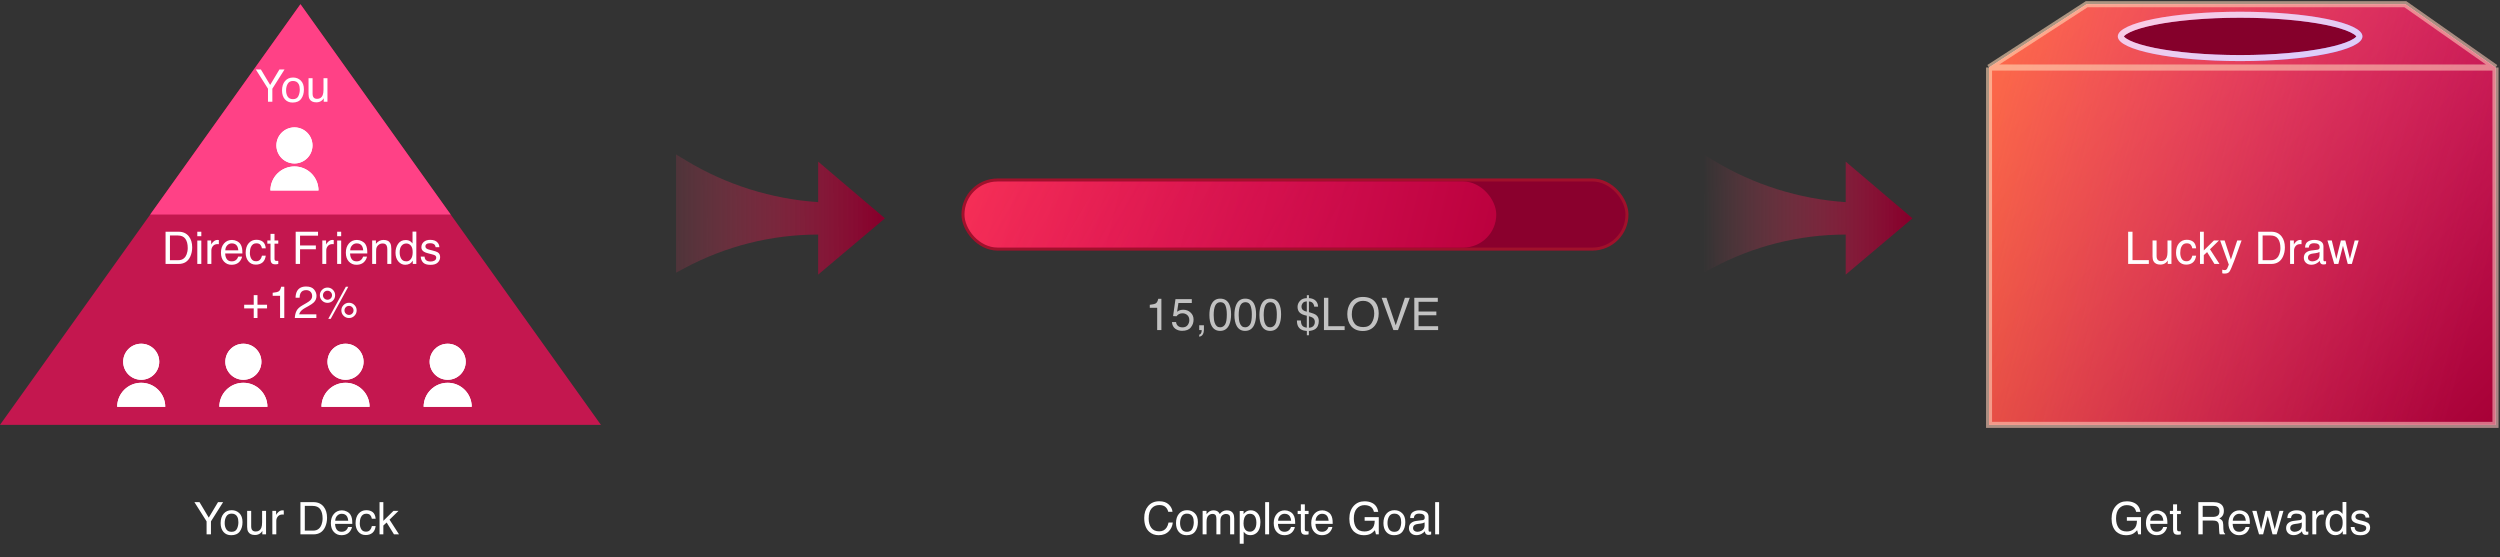 <svg width="1113" height="248" viewBox="0 0 1113 248" fill="none" xmlns="http://www.w3.org/2000/svg">
<rect x="0" y="0" width="1113" height="248" fill="#333333" stroke="none"/>
<path d="M133.763 1.875L267.527 189.144H0L133.763 1.875Z" fill="#C4174F"/>
<path d="M133.763 1.875L200.645 95.51H66.882L133.763 1.875Z" fill="#FF4186"/>
<path d="M79.128 115.85C79.785 115.85 80.326 115.781 80.749 115.645C81.504 115.391 82.123 114.902 82.604 114.18C82.989 113.6 83.265 112.858 83.434 111.953C83.532 111.413 83.581 110.911 83.581 110.449C83.581 108.672 83.226 107.292 82.516 106.309C81.813 105.326 80.677 104.834 79.108 104.834H75.661V115.85H79.128ZM73.708 103.164H79.518C81.491 103.164 83.021 103.864 84.108 105.264C85.078 106.527 85.563 108.145 85.563 110.117C85.563 111.641 85.277 113.018 84.704 114.248C83.695 116.423 81.96 117.51 79.499 117.51H73.708V103.164ZM87.839 107.1H89.626V117.51H87.839V107.1ZM87.839 103.164H89.626V105.156H87.839V103.164ZM92.341 107.051H94.011V108.857C94.147 108.506 94.483 108.079 95.016 107.578C95.55 107.07 96.166 106.816 96.862 106.816C96.895 106.816 96.95 106.82 97.028 106.826C97.106 106.833 97.24 106.846 97.429 106.865V108.721C97.324 108.701 97.227 108.688 97.136 108.682C97.051 108.675 96.957 108.672 96.852 108.672C95.967 108.672 95.287 108.958 94.811 109.531C94.336 110.098 94.099 110.752 94.099 111.494V117.51H92.341V107.051ZM103.307 106.816C104.05 106.816 104.769 106.992 105.466 107.344C106.162 107.689 106.693 108.138 107.057 108.691C107.409 109.219 107.643 109.834 107.761 110.537C107.865 111.019 107.917 111.787 107.917 112.842H100.251C100.283 113.903 100.534 114.756 101.003 115.4C101.472 116.038 102.197 116.357 103.181 116.357C104.099 116.357 104.831 116.055 105.378 115.449C105.69 115.098 105.912 114.691 106.042 114.229H107.77C107.725 114.613 107.572 115.042 107.311 115.518C107.057 115.986 106.771 116.37 106.452 116.67C105.918 117.191 105.257 117.542 104.47 117.725C104.046 117.829 103.568 117.881 103.034 117.881C101.732 117.881 100.628 117.409 99.724 116.465C98.819 115.514 98.366 114.186 98.366 112.48C98.366 110.801 98.822 109.437 99.733 108.389C100.645 107.34 101.836 106.816 103.307 106.816ZM106.11 111.445C106.039 110.684 105.873 110.075 105.612 109.619C105.13 108.773 104.326 108.35 103.2 108.35C102.393 108.35 101.716 108.643 101.169 109.229C100.622 109.808 100.332 110.547 100.3 111.445H106.11ZM114.118 106.748C115.296 106.748 116.253 107.035 116.989 107.607C117.731 108.18 118.177 109.167 118.327 110.566H116.618C116.514 109.922 116.276 109.388 115.905 108.965C115.534 108.535 114.938 108.32 114.118 108.32C112.998 108.32 112.197 108.867 111.716 109.961C111.403 110.671 111.247 111.546 111.247 112.588C111.247 113.636 111.468 114.518 111.911 115.234C112.354 115.951 113.05 116.309 114.001 116.309C114.73 116.309 115.306 116.087 115.729 115.645C116.159 115.195 116.455 114.583 116.618 113.809H118.327C118.132 115.195 117.643 116.211 116.862 116.855C116.081 117.493 115.082 117.812 113.864 117.812C112.497 117.812 111.406 117.314 110.593 116.318C109.779 115.316 109.372 114.066 109.372 112.568C109.372 110.732 109.818 109.303 110.71 108.281C111.602 107.259 112.738 106.748 114.118 106.748ZM120.436 104.131H122.214V107.051H123.884V108.486H122.214V115.312C122.214 115.677 122.337 115.921 122.585 116.045C122.722 116.117 122.949 116.152 123.268 116.152C123.353 116.152 123.444 116.152 123.542 116.152C123.64 116.146 123.753 116.136 123.884 116.123V117.51C123.682 117.568 123.47 117.611 123.249 117.637C123.034 117.663 122.8 117.676 122.546 117.676C121.725 117.676 121.169 117.467 120.876 117.051C120.583 116.628 120.436 116.081 120.436 115.41V108.486H119.02V107.051H120.436V104.131ZM131.638 103.164H141.589V104.922H133.581V109.277H140.622V110.986H133.581V117.51H131.638V103.164ZM143.493 107.051H145.163V108.857C145.3 108.506 145.635 108.079 146.169 107.578C146.703 107.07 147.318 106.816 148.015 106.816C148.047 106.816 148.102 106.82 148.181 106.826C148.259 106.833 148.392 106.846 148.581 106.865V108.721C148.477 108.701 148.379 108.688 148.288 108.682C148.203 108.675 148.109 108.672 148.005 108.672C147.119 108.672 146.439 108.958 145.964 109.531C145.488 110.098 145.251 110.752 145.251 111.494V117.51H143.493V107.051ZM150.104 107.1H151.891V117.51H150.104V107.1ZM150.104 103.164H151.891V105.156H150.104V103.164ZM158.913 106.816C159.655 106.816 160.375 106.992 161.071 107.344C161.768 107.689 162.298 108.138 162.663 108.691C163.015 109.219 163.249 109.834 163.366 110.537C163.47 111.019 163.522 111.787 163.522 112.842H155.856C155.889 113.903 156.14 114.756 156.608 115.4C157.077 116.038 157.803 116.357 158.786 116.357C159.704 116.357 160.436 116.055 160.983 115.449C161.296 115.098 161.517 114.691 161.647 114.229H163.376C163.33 114.613 163.177 115.042 162.917 115.518C162.663 115.986 162.377 116.37 162.057 116.67C161.524 117.191 160.863 117.542 160.075 117.725C159.652 117.829 159.173 117.881 158.64 117.881C157.337 117.881 156.234 117.409 155.329 116.465C154.424 115.514 153.972 114.186 153.972 112.48C153.972 110.801 154.427 109.437 155.339 108.389C156.25 107.34 157.442 106.816 158.913 106.816ZM161.716 111.445C161.644 110.684 161.478 110.075 161.218 109.619C160.736 108.773 159.932 108.35 158.806 108.35C157.998 108.35 157.321 108.643 156.774 109.229C156.227 109.808 155.938 110.547 155.905 111.445H161.716ZM165.69 107.051H167.36V108.535C167.855 107.923 168.379 107.484 168.932 107.217C169.486 106.95 170.101 106.816 170.778 106.816C172.263 106.816 173.265 107.334 173.786 108.369C174.072 108.936 174.216 109.746 174.216 110.801V117.51H172.429V110.918C172.429 110.28 172.334 109.766 172.145 109.375C171.833 108.724 171.266 108.398 170.446 108.398C170.03 108.398 169.688 108.441 169.421 108.525C168.939 108.669 168.516 108.955 168.151 109.385C167.858 109.73 167.666 110.088 167.575 110.459C167.49 110.824 167.448 111.348 167.448 112.031V117.51H165.69V107.051ZM177.936 112.402C177.936 113.522 178.174 114.46 178.649 115.215C179.125 115.97 179.886 116.348 180.934 116.348C181.748 116.348 182.416 115.999 182.936 115.303C183.464 114.6 183.727 113.594 183.727 112.285C183.727 110.964 183.457 109.987 182.917 109.355C182.377 108.717 181.709 108.398 180.915 108.398C180.03 108.398 179.31 108.737 178.757 109.414C178.21 110.091 177.936 111.087 177.936 112.402ZM180.583 106.865C181.384 106.865 182.054 107.035 182.595 107.373C182.907 107.568 183.262 107.91 183.659 108.398V103.115H185.349V117.51H183.766V116.055C183.356 116.699 182.871 117.165 182.311 117.451C181.752 117.738 181.11 117.881 180.388 117.881C179.222 117.881 178.213 117.393 177.36 116.416C176.507 115.433 176.081 114.128 176.081 112.5C176.081 110.977 176.468 109.658 177.243 108.545C178.024 107.425 179.138 106.865 180.583 106.865ZM189.001 114.229C189.053 114.814 189.199 115.264 189.44 115.576C189.883 116.143 190.651 116.426 191.745 116.426C192.396 116.426 192.969 116.286 193.464 116.006C193.959 115.719 194.206 115.28 194.206 114.688C194.206 114.238 194.007 113.896 193.61 113.662C193.356 113.519 192.855 113.353 192.106 113.164L190.71 112.812C189.818 112.591 189.16 112.344 188.737 112.07C187.982 111.595 187.604 110.938 187.604 110.098C187.604 109.108 187.959 108.307 188.669 107.695C189.385 107.083 190.345 106.777 191.55 106.777C193.125 106.777 194.261 107.24 194.958 108.164C195.394 108.75 195.606 109.382 195.593 110.059H193.932C193.9 109.661 193.76 109.3 193.513 108.975C193.109 108.512 192.409 108.281 191.413 108.281C190.749 108.281 190.244 108.408 189.899 108.662C189.561 108.916 189.391 109.251 189.391 109.668C189.391 110.124 189.616 110.488 190.065 110.762C190.326 110.924 190.71 111.068 191.218 111.191L192.38 111.475C193.643 111.781 194.489 112.077 194.919 112.363C195.602 112.812 195.944 113.519 195.944 114.482C195.944 115.413 195.589 116.217 194.88 116.895C194.177 117.572 193.102 117.91 191.657 117.91C190.101 117.91 188.998 117.559 188.347 116.855C187.702 116.146 187.357 115.27 187.311 114.229H189.001Z" fill="white"/>
<path d="M108.702 137.31V135.669H112.96V131.382H114.63V135.669H118.888V137.31H114.63V141.587H112.96V137.31H108.702ZM121.398 131.685V130.337C122.667 130.214 123.553 130.009 124.054 129.722C124.555 129.429 124.93 128.742 125.177 127.662H126.564V141.587H124.689V131.685H121.398ZM131.241 141.587C131.307 140.383 131.554 139.335 131.984 138.443C132.42 137.551 133.266 136.74 134.523 136.011L136.398 134.927C137.238 134.439 137.827 134.022 138.165 133.677C138.699 133.137 138.966 132.518 138.966 131.822C138.966 131.008 138.722 130.363 138.234 129.888C137.745 129.406 137.094 129.166 136.281 129.166C135.076 129.166 134.243 129.621 133.781 130.533C133.533 131.021 133.396 131.698 133.37 132.564H131.583C131.603 131.347 131.827 130.354 132.257 129.585C133.019 128.231 134.363 127.554 136.29 127.554C137.892 127.554 139.06 127.987 139.796 128.853C140.538 129.719 140.909 130.682 140.909 131.744C140.909 132.863 140.516 133.82 139.728 134.615C139.272 135.077 138.455 135.637 137.277 136.294L135.939 137.037C135.301 137.388 134.799 137.723 134.435 138.042C133.784 138.609 133.374 139.237 133.204 139.927H140.841V141.587H131.241ZM155.382 134.791C156.32 134.791 157.12 135.123 157.784 135.787C158.448 136.451 158.781 137.251 158.781 138.189C158.781 139.126 158.448 139.927 157.784 140.591C157.12 141.255 156.32 141.587 155.382 141.587C154.438 141.587 153.634 141.255 152.97 140.591C152.306 139.927 151.974 139.126 151.974 138.189C151.974 137.251 152.306 136.451 152.97 135.787C153.634 135.123 154.438 134.791 155.382 134.791ZM153.966 127.662H155.05L147.228 141.958H146.144L153.966 127.662ZM145.792 133.443C146.352 133.443 146.827 133.248 147.218 132.857C147.615 132.46 147.814 131.985 147.814 131.431C147.814 130.878 147.615 130.406 147.218 130.015C146.827 129.618 146.352 129.419 145.792 129.419C145.239 129.419 144.764 129.615 144.366 130.005C143.976 130.396 143.781 130.871 143.781 131.431C143.781 131.985 143.976 132.46 144.366 132.857C144.764 133.248 145.239 133.443 145.792 133.443ZM145.792 128.023C146.736 128.023 147.54 128.358 148.204 129.029C148.868 129.693 149.2 130.494 149.2 131.431C149.2 132.369 148.868 133.169 148.204 133.833C147.54 134.498 146.736 134.83 145.792 134.83C144.855 134.83 144.054 134.498 143.39 133.833C142.726 133.169 142.394 132.369 142.394 131.431C142.394 130.494 142.726 129.693 143.39 129.029C144.054 128.358 144.855 128.023 145.792 128.023ZM155.382 140.201C155.935 140.201 156.407 140.005 156.798 139.615C157.195 139.218 157.394 138.742 157.394 138.189C157.394 137.636 157.195 137.164 156.798 136.773C156.407 136.376 155.935 136.177 155.382 136.177C154.822 136.177 154.344 136.376 153.947 136.773C153.556 137.164 153.361 137.636 153.361 138.189C153.361 138.742 153.556 139.218 153.947 139.615C154.344 140.005 154.822 140.201 155.382 140.201Z" fill="white"/>
<path d="M52.168 181.118C52.168 175.208 56.959 170.417 62.869 170.417C68.779 170.417 73.57 175.208 73.57 181.118H52.168ZM62.869 169.079C58.434 169.079 54.843 165.488 54.843 161.054C54.843 156.619 58.434 153.028 62.869 153.028C67.303 153.028 70.895 156.619 70.895 161.054C70.895 165.488 67.303 169.079 62.869 169.079Z" fill="white"/>
<path d="M52.168 181.118C52.168 175.208 56.959 170.417 62.869 170.417C68.779 170.417 73.57 175.208 73.57 181.118H52.168ZM62.869 169.079C58.434 169.079 54.843 165.488 54.843 161.054C54.843 156.619 58.434 153.028 62.869 153.028C67.303 153.028 70.895 156.619 70.895 161.054C70.895 165.488 67.303 169.079 62.869 169.079Z" fill="white"/>
<path d="M188.606 181.118C188.606 175.208 193.397 170.417 199.307 170.417C205.217 170.417 210.008 175.208 210.008 181.118H188.606ZM199.307 169.079C194.873 169.079 191.282 165.488 191.282 161.054C191.282 156.619 194.873 153.028 199.307 153.028C203.742 153.028 207.333 156.619 207.333 161.054C207.333 165.488 203.742 169.079 199.307 169.079Z" fill="white"/>
<path d="M188.606 181.118C188.606 175.208 193.397 170.417 199.307 170.417C205.217 170.417 210.008 175.208 210.008 181.118H188.606ZM199.307 169.079C194.873 169.079 191.282 165.488 191.282 161.054C191.282 156.619 194.873 153.028 199.307 153.028C203.742 153.028 207.333 156.619 207.333 161.054C207.333 165.488 203.742 169.079 199.307 169.079Z" fill="white"/>
<path d="M97.647 181.118C97.647 175.208 102.438 170.417 108.348 170.417C114.258 170.417 119.049 175.208 119.049 181.118H97.647ZM108.348 169.079C103.914 169.079 100.322 165.488 100.322 161.054C100.322 156.619 103.914 153.028 108.348 153.028C112.783 153.028 116.374 156.619 116.374 161.054C116.374 165.488 112.783 169.079 108.348 169.079Z" fill="white"/>
<path d="M97.647 181.118C97.647 175.208 102.438 170.417 108.348 170.417C114.258 170.417 119.049 175.208 119.049 181.118H97.647ZM108.348 169.079C103.914 169.079 100.322 165.488 100.322 161.054C100.322 156.619 103.914 153.028 108.348 153.028C112.783 153.028 116.374 156.619 116.374 161.054C116.374 165.488 112.783 169.079 108.348 169.079Z" fill="white"/>
<path d="M143.127 181.118C143.127 175.208 147.918 170.417 153.828 170.417C159.738 170.417 164.529 175.208 164.529 181.118H143.127ZM153.828 169.079C149.394 169.079 145.802 165.488 145.802 161.054C145.802 156.619 149.394 153.028 153.828 153.028C158.262 153.028 161.854 156.619 161.854 161.054C161.854 165.488 158.262 169.079 153.828 169.079Z" fill="white"/>
<path d="M143.127 181.118C143.127 175.208 147.918 170.417 153.828 170.417C159.738 170.417 164.529 175.208 164.529 181.118H143.127ZM153.828 169.079C149.394 169.079 145.802 165.488 145.802 161.054C145.802 156.619 149.394 153.028 153.828 153.028C158.262 153.028 161.854 156.619 161.854 161.054C161.854 165.488 158.262 169.079 153.828 169.079Z" fill="white"/>
<path d="M113.887 30.932H116.152L120.273 37.827L124.394 30.932H126.67L121.25 39.497V45.278H119.307V39.497L113.887 30.932ZM130.42 44.145C131.585 44.145 132.383 43.706 132.812 42.827C133.249 41.941 133.467 40.958 133.467 39.877C133.467 38.901 133.31 38.107 132.998 37.495C132.503 36.531 131.65 36.049 130.439 36.049C129.365 36.049 128.584 36.459 128.096 37.28C127.607 38.1 127.363 39.09 127.363 40.248C127.363 41.362 127.607 42.29 128.096 43.032C128.584 43.774 129.359 44.145 130.42 44.145ZM130.488 34.516C131.836 34.516 132.975 34.965 133.906 35.864C134.837 36.762 135.303 38.084 135.303 39.829C135.303 41.515 134.892 42.908 134.072 44.008C133.252 45.109 131.979 45.659 130.254 45.659C128.815 45.659 127.672 45.174 126.826 44.204C125.98 43.227 125.557 41.919 125.557 40.278C125.557 38.52 126.002 37.12 126.894 36.079C127.786 35.037 128.984 34.516 130.488 34.516ZM139.16 34.819V41.762C139.16 42.296 139.245 42.732 139.414 43.071C139.726 43.696 140.309 44.008 141.162 44.008C142.386 44.008 143.219 43.461 143.662 42.368C143.903 41.782 144.023 40.978 144.023 39.956V34.819H145.781V45.278H144.121L144.141 43.735C143.913 44.132 143.629 44.467 143.291 44.741C142.62 45.288 141.807 45.561 140.849 45.561C139.359 45.561 138.343 45.063 137.803 44.067C137.51 43.533 137.363 42.82 137.363 41.928V34.819H139.16Z" fill="white"/>
<path d="M120.387 84.809C120.387 78.898 125.178 74.108 131.088 74.108C136.998 74.108 141.789 78.898 141.789 84.809H120.387ZM131.088 72.77C126.654 72.77 123.062 69.178 123.062 64.744C123.062 60.31 126.654 56.718 131.088 56.718C135.522 56.718 139.114 60.31 139.114 64.744C139.114 69.178 135.522 72.77 131.088 72.77Z" fill="white"/>
<path d="M120.387 84.809C120.387 78.898 125.178 74.108 131.088 74.108C136.998 74.108 141.789 78.898 141.789 84.809H120.387ZM131.088 72.77C126.654 72.77 123.062 69.178 123.062 64.744C123.062 60.31 126.654 56.718 131.088 56.718C135.522 56.718 139.114 60.31 139.114 64.744C139.114 69.178 135.522 72.77 131.088 72.77Z" fill="white"/>
<path d="M86.552 223.551H88.818L92.939 230.446L97.06 223.551H99.336L93.916 232.116V237.897H91.972V232.116L86.552 223.551ZM103.086 236.764C104.251 236.764 105.048 236.325 105.478 235.446C105.914 234.56 106.132 233.577 106.132 232.497C106.132 231.52 105.976 230.726 105.664 230.114C105.169 229.15 104.316 228.668 103.105 228.668C102.031 228.668 101.25 229.079 100.761 229.899C100.273 230.719 100.029 231.709 100.029 232.868C100.029 233.981 100.273 234.909 100.761 235.651C101.25 236.393 102.024 236.764 103.086 236.764ZM103.154 227.135C104.502 227.135 105.641 227.584 106.572 228.483C107.503 229.381 107.968 230.703 107.968 232.448C107.968 234.134 107.558 235.527 106.738 236.627C105.918 237.728 104.645 238.278 102.92 238.278C101.481 238.278 100.338 237.793 99.492 236.823C98.645 235.846 98.222 234.538 98.222 232.897C98.222 231.139 98.668 229.739 99.56 228.698C100.452 227.656 101.65 227.135 103.154 227.135ZM111.826 227.438V234.381C111.826 234.915 111.91 235.351 112.08 235.69C112.392 236.315 112.975 236.627 113.828 236.627C115.052 236.627 115.885 236.081 116.328 234.987C116.569 234.401 116.689 233.597 116.689 232.575V227.438H118.447V237.897H116.787L116.806 236.354C116.578 236.751 116.295 237.086 115.957 237.36C115.286 237.907 114.472 238.18 113.515 238.18C112.024 238.18 111.009 237.682 110.468 236.686C110.175 236.152 110.029 235.439 110.029 234.547V227.438H111.826ZM121.25 227.438H122.92V229.245C123.056 228.893 123.392 228.467 123.925 227.965C124.459 227.458 125.075 227.204 125.771 227.204C125.804 227.204 125.859 227.207 125.937 227.213C126.015 227.22 126.149 227.233 126.338 227.252V229.108C126.233 229.088 126.136 229.075 126.045 229.069C125.96 229.062 125.866 229.059 125.761 229.059C124.876 229.059 124.196 229.346 123.72 229.918C123.245 230.485 123.007 231.139 123.007 231.881V237.897H121.25V227.438ZM139.17 236.237C139.827 236.237 140.367 236.168 140.791 236.032C141.546 235.778 142.164 235.29 142.646 234.567C143.03 233.987 143.307 233.245 143.476 232.34C143.574 231.8 143.623 231.299 143.623 230.836C143.623 229.059 143.268 227.679 142.558 226.696C141.855 225.713 140.719 225.221 139.15 225.221H135.703V236.237H139.17ZM133.75 223.551H139.56C141.533 223.551 143.063 224.251 144.15 225.651C145.12 226.914 145.605 228.532 145.605 230.504C145.605 232.028 145.319 233.405 144.746 234.635C143.737 236.81 142.002 237.897 139.541 237.897H133.75V223.551ZM152.236 227.204C152.978 227.204 153.698 227.379 154.394 227.731C155.091 228.076 155.621 228.525 155.986 229.079C156.338 229.606 156.572 230.221 156.689 230.924C156.793 231.406 156.845 232.174 156.845 233.229H149.179C149.212 234.29 149.463 235.143 149.931 235.788C150.4 236.426 151.126 236.745 152.109 236.745C153.027 236.745 153.759 236.442 154.306 235.836C154.619 235.485 154.84 235.078 154.97 234.616H156.699C156.653 235 156.5 235.43 156.24 235.905C155.986 236.374 155.7 236.758 155.38 237.057C154.847 237.578 154.186 237.93 153.398 238.112C152.975 238.216 152.496 238.268 151.963 238.268C150.66 238.268 149.557 237.796 148.652 236.852C147.747 235.902 147.295 234.573 147.295 232.868C147.295 231.188 147.75 229.824 148.662 228.776C149.573 227.728 150.765 227.204 152.236 227.204ZM155.039 231.833C154.967 231.071 154.801 230.462 154.541 230.006C154.059 229.16 153.255 228.737 152.129 228.737C151.321 228.737 150.644 229.03 150.097 229.616C149.55 230.195 149.261 230.934 149.228 231.833H155.039ZM163.047 227.135C164.225 227.135 165.182 227.422 165.918 227.995C166.66 228.568 167.106 229.554 167.255 230.954H165.547C165.442 230.309 165.205 229.775 164.834 229.352C164.463 228.922 163.867 228.708 163.047 228.708C161.927 228.708 161.126 229.254 160.644 230.348C160.332 231.058 160.175 231.933 160.175 232.975C160.175 234.023 160.397 234.905 160.839 235.622C161.282 236.338 161.979 236.696 162.929 236.696C163.658 236.696 164.235 236.474 164.658 236.032C165.088 235.583 165.384 234.971 165.547 234.196H167.255C167.06 235.583 166.572 236.598 165.791 237.243C165.009 237.881 164.01 238.2 162.793 238.2C161.425 238.2 160.335 237.702 159.521 236.706C158.707 235.703 158.3 234.453 158.3 232.956C158.3 231.12 158.746 229.691 159.638 228.668C160.53 227.646 161.666 227.135 163.047 227.135ZM168.974 223.551H170.664V231.881L175.175 227.438H177.422L173.418 231.354L177.646 237.897H175.4L172.138 232.624L170.664 233.971V237.897H168.974V223.551Z" fill="white"/>
<path d="M516.098 223.161C517.915 223.161 519.324 223.639 520.327 224.596C521.33 225.553 521.886 226.64 521.997 227.858H520.102C519.887 226.933 519.458 226.201 518.813 225.661C518.175 225.12 517.277 224.85 516.118 224.85C514.705 224.85 513.563 225.348 512.69 226.344C511.824 227.334 511.391 228.854 511.391 230.905C511.391 232.584 511.782 233.948 512.563 234.997C513.351 236.038 514.523 236.559 516.079 236.559C517.511 236.559 518.602 236.009 519.35 234.909C519.747 234.329 520.044 233.568 520.239 232.624H522.134C521.964 234.134 521.404 235.4 520.454 236.422C519.315 237.653 517.778 238.268 515.844 238.268C514.178 238.268 512.778 237.764 511.645 236.754C510.154 235.42 509.409 233.359 509.409 230.573C509.409 228.457 509.969 226.722 511.089 225.368C512.3 223.896 513.969 223.161 516.098 223.161ZM528.423 236.764C529.588 236.764 530.385 236.325 530.815 235.446C531.251 234.56 531.469 233.577 531.469 232.497C531.469 231.52 531.313 230.726 531.001 230.114C530.506 229.15 529.653 228.668 528.442 228.668C527.368 228.668 526.587 229.079 526.098 229.899C525.61 230.719 525.366 231.709 525.366 232.868C525.366 233.981 525.61 234.909 526.098 235.651C526.587 236.393 527.361 236.764 528.423 236.764ZM528.491 227.135C529.839 227.135 530.978 227.584 531.909 228.483C532.84 229.381 533.305 230.703 533.305 232.448C533.305 234.134 532.895 235.527 532.075 236.627C531.255 237.728 529.982 238.278 528.257 238.278C526.818 238.278 525.675 237.793 524.829 236.823C523.983 235.846 523.559 234.538 523.559 232.897C523.559 231.139 524.005 229.739 524.897 228.698C525.789 227.656 526.987 227.135 528.491 227.135ZM535.405 227.438H537.143V228.922C537.56 228.408 537.938 228.034 538.276 227.799C538.856 227.402 539.513 227.204 540.249 227.204C541.082 227.204 541.753 227.409 542.26 227.819C542.547 228.053 542.807 228.398 543.042 228.854C543.432 228.294 543.891 227.881 544.419 227.614C544.946 227.34 545.538 227.204 546.196 227.204C547.602 227.204 548.559 227.711 549.067 228.727C549.341 229.274 549.477 230.01 549.477 230.934V237.897H547.651V230.631C547.651 229.935 547.475 229.456 547.124 229.196C546.779 228.935 546.356 228.805 545.854 228.805C545.164 228.805 544.568 229.036 544.067 229.499C543.572 229.961 543.325 230.732 543.325 231.813V237.897H541.538V231.071C541.538 230.361 541.453 229.844 541.284 229.518C541.017 229.03 540.519 228.786 539.79 228.786C539.126 228.786 538.52 229.043 537.973 229.557C537.433 230.071 537.163 231.002 537.163 232.35V237.897H535.405V227.438ZM556.479 236.715C557.3 236.715 557.98 236.374 558.52 235.69C559.067 235 559.341 233.971 559.341 232.604C559.341 231.771 559.22 231.055 558.979 230.456C558.524 229.303 557.69 228.727 556.479 228.727C555.262 228.727 554.428 229.336 553.979 230.553C553.738 231.204 553.618 232.031 553.618 233.034C553.618 233.841 553.738 234.528 553.979 235.094C554.435 236.175 555.268 236.715 556.479 236.715ZM551.928 227.487H553.637V228.874C553.989 228.398 554.373 228.03 554.79 227.77C555.382 227.379 556.079 227.184 556.88 227.184C558.065 227.184 559.07 227.64 559.897 228.551C560.724 229.456 561.137 230.752 561.137 232.438C561.137 234.717 560.542 236.344 559.35 237.321C558.595 237.939 557.716 238.249 556.714 238.249C555.926 238.249 555.265 238.076 554.731 237.731C554.419 237.536 554.07 237.2 553.686 236.725V242.067H551.928V227.487ZM563.247 223.551H565.005V237.897H563.247V223.551ZM572.007 227.204C572.749 227.204 573.468 227.379 574.165 227.731C574.861 228.076 575.392 228.525 575.757 229.079C576.108 229.606 576.343 230.221 576.46 230.924C576.564 231.406 576.616 232.174 576.616 233.229H568.95C568.983 234.29 569.233 235.143 569.702 235.788C570.171 236.426 570.897 236.745 571.88 236.745C572.798 236.745 573.53 236.442 574.077 235.836C574.389 235.485 574.611 235.078 574.741 234.616H576.469C576.424 235 576.271 235.43 576.01 235.905C575.757 236.374 575.47 236.758 575.151 237.057C574.617 237.578 573.956 237.93 573.169 238.112C572.746 238.216 572.267 238.268 571.733 238.268C570.431 238.268 569.328 237.796 568.423 236.852C567.518 235.902 567.065 234.573 567.065 232.868C567.065 231.188 567.521 229.824 568.432 228.776C569.344 227.728 570.535 227.204 572.007 227.204ZM574.809 231.833C574.738 231.071 574.572 230.462 574.311 230.006C573.83 229.16 573.025 228.737 571.899 228.737C571.092 228.737 570.415 229.03 569.868 229.616C569.321 230.195 569.031 230.934 568.999 231.833H574.809ZM579.135 224.518H580.913V227.438H582.583V228.874H580.913V235.7C580.913 236.064 581.037 236.308 581.284 236.432C581.421 236.504 581.649 236.54 581.968 236.54C582.052 236.54 582.143 236.54 582.241 236.54C582.339 236.533 582.453 236.523 582.583 236.51V237.897C582.381 237.956 582.169 237.998 581.948 238.024C581.733 238.05 581.499 238.063 581.245 238.063C580.425 238.063 579.868 237.855 579.575 237.438C579.282 237.015 579.135 236.468 579.135 235.797V228.874H577.719V227.438H579.135V224.518ZM588.706 227.204C589.448 227.204 590.167 227.379 590.864 227.731C591.561 228.076 592.091 228.525 592.456 229.079C592.807 229.606 593.042 230.221 593.159 230.924C593.263 231.406 593.315 232.174 593.315 233.229H585.649C585.682 234.29 585.932 235.143 586.401 235.788C586.87 236.426 587.596 236.745 588.579 236.745C589.497 236.745 590.229 236.442 590.776 235.836C591.089 235.485 591.31 235.078 591.44 234.616H593.169C593.123 235 592.97 235.43 592.71 235.905C592.456 236.374 592.169 236.758 591.85 237.057C591.316 237.578 590.656 237.93 589.868 238.112C589.445 238.216 588.966 238.268 588.432 238.268C587.13 238.268 586.027 237.796 585.122 236.852C584.217 235.902 583.764 234.573 583.764 232.868C583.764 231.188 584.22 229.824 585.132 228.776C586.043 227.728 587.234 227.204 588.706 227.204ZM591.509 231.833C591.437 231.071 591.271 230.462 591.01 230.006C590.529 229.16 589.725 228.737 588.598 228.737C587.791 228.737 587.114 229.03 586.567 229.616C586.02 230.195 585.731 230.934 585.698 231.833H591.509ZM607.485 223.18C608.833 223.18 609.998 223.441 610.981 223.961C612.407 224.71 613.279 226.022 613.598 227.897H611.675C611.44 226.849 610.955 226.087 610.219 225.612C609.484 225.13 608.556 224.889 607.436 224.889C606.108 224.889 604.988 225.387 604.077 226.383C603.172 227.379 602.719 228.864 602.719 230.836C602.719 232.542 603.094 233.932 603.843 235.006C604.591 236.074 605.812 236.608 607.505 236.608C608.8 236.608 609.871 236.234 610.718 235.485C611.57 234.73 612.007 233.512 612.026 231.833H607.534V230.221H613.833V237.897H612.583L612.114 236.051C611.456 236.774 610.874 237.275 610.366 237.555C609.513 238.037 608.429 238.278 607.114 238.278C605.415 238.278 603.953 237.728 602.729 236.627C601.395 235.247 600.727 233.353 600.727 230.944C600.727 228.542 601.378 226.631 602.68 225.211C603.917 223.857 605.519 223.18 607.485 223.18ZM620.766 236.764C621.932 236.764 622.729 236.325 623.159 235.446C623.595 234.56 623.813 233.577 623.813 232.497C623.813 231.52 623.657 230.726 623.344 230.114C622.85 229.15 621.997 228.668 620.786 228.668C619.712 228.668 618.93 229.079 618.442 229.899C617.954 230.719 617.71 231.709 617.71 232.868C617.71 233.981 617.954 234.909 618.442 235.651C618.93 236.393 619.705 236.764 620.766 236.764ZM620.835 227.135C622.182 227.135 623.322 227.584 624.253 228.483C625.184 229.381 625.649 230.703 625.649 232.448C625.649 234.134 625.239 235.527 624.419 236.627C623.598 237.728 622.326 238.278 620.6 238.278C619.162 238.278 618.019 237.793 617.173 236.823C616.326 235.846 615.903 234.538 615.903 232.897C615.903 231.139 616.349 229.739 617.241 228.698C618.133 227.656 619.331 227.135 620.835 227.135ZM629.096 235.114C629.096 235.622 629.282 236.022 629.653 236.315C630.024 236.608 630.464 236.754 630.971 236.754C631.59 236.754 632.189 236.611 632.768 236.325C633.745 235.849 634.233 235.071 634.233 233.991V232.575C634.018 232.711 633.742 232.825 633.403 232.917C633.065 233.008 632.733 233.073 632.407 233.112L631.343 233.249C630.705 233.333 630.226 233.467 629.907 233.649C629.367 233.955 629.096 234.443 629.096 235.114ZM633.354 231.559C633.758 231.507 634.028 231.338 634.165 231.051C634.243 230.895 634.282 230.67 634.282 230.377C634.282 229.778 634.067 229.346 633.637 229.079C633.214 228.805 632.606 228.668 631.811 228.668C630.893 228.668 630.242 228.916 629.858 229.411C629.643 229.684 629.503 230.091 629.438 230.631H627.798C627.83 229.342 628.247 228.447 629.048 227.946C629.855 227.438 630.789 227.184 631.85 227.184C633.081 227.184 634.08 227.418 634.848 227.887C635.61 228.356 635.991 229.085 635.991 230.075V236.1C635.991 236.282 636.027 236.429 636.098 236.54C636.177 236.65 636.336 236.706 636.577 236.706C636.655 236.706 636.743 236.702 636.841 236.696C636.938 236.683 637.042 236.667 637.153 236.647V237.946C636.88 238.024 636.671 238.073 636.528 238.092C636.385 238.112 636.19 238.122 635.942 238.122C635.337 238.122 634.897 237.907 634.624 237.477C634.481 237.249 634.38 236.927 634.321 236.51C633.963 236.979 633.449 237.386 632.778 237.731C632.108 238.076 631.369 238.249 630.561 238.249C629.591 238.249 628.797 237.956 628.178 237.37C627.566 236.777 627.26 236.038 627.26 235.153C627.26 234.183 627.563 233.431 628.169 232.897C628.774 232.363 629.568 232.034 630.552 231.911L633.354 231.559ZM638.93 223.551H640.688V237.897H638.93V223.551Z" fill="white"/>
<path d="M946.832 223.18C948.179 223.18 949.345 223.441 950.328 223.961C951.754 224.71 952.626 226.022 952.945 227.897H951.021C950.787 226.849 950.302 226.087 949.566 225.612C948.83 225.13 947.903 224.889 946.783 224.889C945.455 224.889 944.335 225.387 943.424 226.383C942.519 227.379 942.066 228.864 942.066 230.836C942.066 232.542 942.441 233.932 943.189 235.006C943.938 236.074 945.159 236.608 946.851 236.608C948.147 236.608 949.218 236.234 950.064 235.485C950.917 234.73 951.353 233.512 951.373 231.833H946.881V230.221H953.179V237.897H951.929L951.461 236.051C950.803 236.774 950.22 237.275 949.713 237.555C948.86 238.037 947.776 238.278 946.461 238.278C944.761 238.278 943.3 237.728 942.076 236.627C940.741 235.247 940.074 233.353 940.074 230.944C940.074 228.542 940.725 226.631 942.027 225.211C943.264 223.857 944.866 223.18 946.832 223.18ZM960.318 227.204C961.06 227.204 961.78 227.379 962.476 227.731C963.173 228.076 963.704 228.525 964.068 229.079C964.42 229.606 964.654 230.221 964.771 230.924C964.875 231.406 964.927 232.174 964.927 233.229H957.261C957.294 234.29 957.545 235.143 958.013 235.788C958.482 236.426 959.208 236.745 960.191 236.745C961.109 236.745 961.842 236.442 962.388 235.836C962.701 235.485 962.922 235.078 963.052 234.616H964.781C964.735 235 964.582 235.43 964.322 235.905C964.068 236.374 963.782 236.758 963.463 237.057C962.929 237.578 962.268 237.93 961.48 238.112C961.057 238.216 960.579 238.268 960.045 238.268C958.743 238.268 957.639 237.796 956.734 236.852C955.829 235.902 955.377 234.573 955.377 232.868C955.377 231.188 955.832 229.824 956.744 228.776C957.655 227.728 958.847 227.204 960.318 227.204ZM963.121 231.833C963.049 231.071 962.883 230.462 962.623 230.006C962.141 229.16 961.337 228.737 960.211 228.737C959.403 228.737 958.726 229.03 958.179 229.616C957.633 230.195 957.343 230.934 957.31 231.833H963.121ZM967.447 224.518H969.224V227.438H970.894V228.874H969.224V235.7C969.224 236.064 969.348 236.308 969.595 236.432C969.732 236.504 969.96 236.54 970.279 236.54C970.364 236.54 970.455 236.54 970.552 236.54C970.65 236.533 970.764 236.523 970.894 236.51V237.897C970.692 237.956 970.481 237.998 970.26 238.024C970.045 238.05 969.81 238.063 969.556 238.063C968.736 238.063 968.179 237.855 967.886 237.438C967.594 237.015 967.447 236.468 967.447 235.797V228.874H966.031V227.438H967.447V224.518ZM985.133 230.124C986.044 230.124 986.763 229.941 987.291 229.577C987.825 229.212 988.092 228.555 988.092 227.604C988.092 226.582 987.72 225.885 986.978 225.514C986.581 225.319 986.051 225.221 985.386 225.221H980.64V230.124H985.133ZM978.697 223.551H985.338C986.431 223.551 987.333 223.711 988.043 224.03C989.39 224.642 990.064 225.771 990.064 227.418C990.064 228.278 989.885 228.981 989.527 229.528C989.176 230.075 988.681 230.514 988.043 230.846C988.603 231.074 989.023 231.374 989.302 231.745C989.589 232.116 989.748 232.718 989.781 233.551L989.849 235.475C989.869 236.022 989.914 236.429 989.986 236.696C990.103 237.152 990.312 237.444 990.611 237.575V237.897H988.228C988.163 237.773 988.111 237.614 988.072 237.418C988.033 237.223 988 236.846 987.974 236.286L987.857 233.893C987.812 232.956 987.463 232.327 986.812 232.008C986.441 231.833 985.858 231.745 985.064 231.745H980.64V237.897H978.697V223.551ZM997.037 227.204C997.779 227.204 998.498 227.379 999.195 227.731C999.892 228.076 1000.42 228.525 1000.79 229.079C1001.14 229.606 1001.37 230.221 1001.49 230.924C1001.59 231.406 1001.65 232.174 1001.65 233.229H993.98C994.013 234.29 994.263 235.143 994.732 235.788C995.201 236.426 995.927 236.745 996.91 236.745C997.828 236.745 998.56 236.442 999.107 235.836C999.42 235.485 999.641 235.078 999.771 234.616H1001.5C1001.45 235 1001.3 235.43 1001.04 235.905C1000.79 236.374 1000.5 236.758 1000.18 237.057C999.648 237.578 998.987 237.93 998.199 238.112C997.776 238.216 997.297 238.268 996.763 238.268C995.461 238.268 994.358 237.796 993.453 236.852C992.548 235.902 992.095 234.573 992.095 232.868C992.095 231.188 992.551 229.824 993.463 228.776C994.374 227.728 995.566 227.204 997.037 227.204ZM999.84 231.833C999.768 231.071 999.602 230.462 999.342 230.006C998.86 229.16 998.056 228.737 996.929 228.737C996.122 228.737 995.445 229.03 994.898 229.616C994.351 230.195 994.062 230.934 994.029 231.833H999.84ZM1004.62 227.438L1006.64 235.68L1008.68 227.438H1010.65L1012.7 235.631L1014.84 227.438H1016.6L1013.56 237.897H1011.73L1009.61 229.801L1007.54 237.897H1005.72L1002.7 227.438H1004.62ZM1019.61 235.114C1019.61 235.622 1019.8 236.022 1020.17 236.315C1020.54 236.608 1020.98 236.754 1021.49 236.754C1022.11 236.754 1022.71 236.611 1023.29 236.325C1024.26 235.849 1024.75 235.071 1024.75 233.991V232.575C1024.54 232.711 1024.26 232.825 1023.92 232.917C1023.58 233.008 1023.25 233.073 1022.93 233.112L1021.86 233.249C1021.22 233.333 1020.74 233.467 1020.43 233.649C1019.89 233.955 1019.61 234.443 1019.61 235.114ZM1023.87 231.559C1024.28 231.507 1024.55 231.338 1024.68 231.051C1024.76 230.895 1024.8 230.67 1024.8 230.377C1024.8 229.778 1024.59 229.346 1024.16 229.079C1023.73 228.805 1023.12 228.668 1022.33 228.668C1021.41 228.668 1020.76 228.916 1020.38 229.411C1020.16 229.684 1020.02 230.091 1019.96 230.631H1018.32C1018.35 229.342 1018.77 228.447 1019.57 227.946C1020.37 227.438 1021.31 227.184 1022.37 227.184C1023.6 227.184 1024.6 227.418 1025.37 227.887C1026.13 228.356 1026.51 229.085 1026.51 230.075V236.1C1026.51 236.282 1026.55 236.429 1026.62 236.54C1026.7 236.65 1026.85 236.706 1027.1 236.706C1027.17 236.706 1027.26 236.702 1027.36 236.696C1027.46 236.683 1027.56 236.667 1027.67 236.647V237.946C1027.4 238.024 1027.19 238.073 1027.05 238.092C1026.9 238.112 1026.71 238.122 1026.46 238.122C1025.86 238.122 1025.42 237.907 1025.14 237.477C1025 237.249 1024.9 236.927 1024.84 236.51C1024.48 236.979 1023.97 237.386 1023.3 237.731C1022.63 238.076 1021.89 238.249 1021.08 238.249C1020.11 238.249 1019.32 237.956 1018.7 237.37C1018.09 236.777 1017.78 236.038 1017.78 235.153C1017.78 234.183 1018.08 233.431 1018.69 232.897C1019.29 232.363 1020.09 232.034 1021.07 231.911L1023.87 231.559ZM1029.45 227.438H1031.12V229.245C1031.26 228.893 1031.59 228.467 1032.12 227.965C1032.66 227.458 1033.27 227.204 1033.97 227.204C1034 227.204 1034.06 227.207 1034.14 227.213C1034.21 227.22 1034.35 227.233 1034.54 227.252V229.108C1034.43 229.088 1034.34 229.075 1034.24 229.069C1034.16 229.062 1034.06 229.059 1033.96 229.059C1033.08 229.059 1032.39 229.346 1031.92 229.918C1031.44 230.485 1031.21 231.139 1031.21 231.881V237.897H1029.45V227.438ZM1037.17 232.79C1037.17 233.909 1037.41 234.847 1037.89 235.602C1038.36 236.357 1039.12 236.735 1040.17 236.735C1040.99 236.735 1041.65 236.387 1042.17 235.69C1042.7 234.987 1042.96 233.981 1042.96 232.672C1042.96 231.351 1042.69 230.374 1042.15 229.743C1041.61 229.105 1040.95 228.786 1040.15 228.786C1039.27 228.786 1038.55 229.124 1037.99 229.801C1037.45 230.478 1037.17 231.474 1037.17 232.79ZM1039.82 227.252C1040.62 227.252 1041.29 227.422 1041.83 227.76C1042.14 227.956 1042.5 228.297 1042.9 228.786V223.502H1044.59V237.897H1043V236.442C1042.59 237.086 1042.11 237.552 1041.55 237.838C1040.99 238.125 1040.35 238.268 1039.62 238.268C1038.46 238.268 1037.45 237.78 1036.6 236.803C1035.74 235.82 1035.32 234.515 1035.32 232.887C1035.32 231.364 1035.71 230.045 1036.48 228.932C1037.26 227.812 1038.37 227.252 1039.82 227.252ZM1048.24 234.616C1048.29 235.202 1048.44 235.651 1048.68 235.963C1049.12 236.53 1049.89 236.813 1050.98 236.813C1051.63 236.813 1052.21 236.673 1052.7 236.393C1053.2 236.107 1053.44 235.667 1053.44 235.075C1053.44 234.625 1053.24 234.284 1052.85 234.049C1052.59 233.906 1052.09 233.74 1051.34 233.551L1049.95 233.2C1049.06 232.978 1048.4 232.731 1047.97 232.458C1047.22 231.982 1046.84 231.325 1046.84 230.485C1046.84 229.495 1047.2 228.694 1047.91 228.083C1048.62 227.471 1049.58 227.165 1050.79 227.165C1052.36 227.165 1053.5 227.627 1054.2 228.551C1054.63 229.137 1054.84 229.769 1054.83 230.446H1053.17C1053.14 230.049 1053 229.687 1052.75 229.362C1052.35 228.9 1051.65 228.668 1050.65 228.668C1049.99 228.668 1049.48 228.795 1049.14 229.049C1048.8 229.303 1048.63 229.639 1048.63 230.055C1048.63 230.511 1048.85 230.875 1049.3 231.149C1049.56 231.312 1049.95 231.455 1050.45 231.579L1051.62 231.862C1052.88 232.168 1053.73 232.464 1054.16 232.75C1054.84 233.2 1055.18 233.906 1055.18 234.87C1055.18 235.801 1054.83 236.605 1054.12 237.282C1053.41 237.959 1052.34 238.297 1050.89 238.297C1049.34 238.297 1048.23 237.946 1047.58 237.243C1046.94 236.533 1046.59 235.657 1046.55 234.616H1048.24Z" fill="white"/>
<path opacity="0.7" d="M511.885 137.035V135.688C513.155 135.564 514.04 135.359 514.542 135.072C515.043 134.779 515.417 134.092 515.665 133.012H517.051V146.938H515.176V137.035H511.885ZM523.575 143.373C523.692 144.376 524.157 145.069 524.971 145.453C525.388 145.648 525.87 145.746 526.417 145.746C527.458 145.746 528.23 145.414 528.731 144.75C529.232 144.086 529.483 143.35 529.483 142.543C529.483 141.566 529.183 140.811 528.584 140.277C527.992 139.743 527.279 139.477 526.446 139.477C525.84 139.477 525.319 139.594 524.883 139.828C524.454 140.062 524.086 140.388 523.78 140.805L522.256 140.717L523.321 133.188H530.586V134.887H524.639L524.043 138.773C524.369 138.526 524.678 138.34 524.971 138.217C525.492 138.002 526.094 137.895 526.778 137.895C528.06 137.895 529.148 138.308 530.04 139.135C530.931 139.962 531.377 141.01 531.377 142.279C531.377 143.601 530.967 144.766 530.147 145.775C529.333 146.785 528.031 147.289 526.241 147.289C525.101 147.289 524.092 146.97 523.213 146.332C522.341 145.688 521.853 144.701 521.749 143.373H523.575ZM533.897 148.979C534.346 148.9 534.662 148.585 534.844 148.031C534.942 147.738 534.991 147.455 534.991 147.182C534.991 147.136 534.987 147.094 534.981 147.055C534.981 147.022 534.974 146.983 534.961 146.938H533.897V144.809H535.987V146.781C535.987 147.556 535.831 148.236 535.518 148.822C535.206 149.408 534.665 149.77 533.897 149.906V148.979ZM543.213 132.953C545.023 132.953 546.332 133.699 547.139 135.189C547.764 136.342 548.077 137.921 548.077 139.926C548.077 141.827 547.793 143.399 547.227 144.643C546.407 146.426 545.066 147.318 543.204 147.318C541.524 147.318 540.274 146.589 539.454 145.131C538.77 143.913 538.428 142.279 538.428 140.229C538.428 138.64 538.633 137.276 539.043 136.137C539.812 134.014 541.202 132.953 543.213 132.953ZM543.194 145.717C544.105 145.717 544.831 145.313 545.372 144.506C545.912 143.699 546.182 142.195 546.182 139.994C546.182 138.406 545.987 137.1 545.596 136.078C545.206 135.049 544.447 134.535 543.321 134.535C542.286 134.535 541.527 135.023 541.045 136C540.57 136.97 540.333 138.402 540.333 140.297C540.333 141.723 540.486 142.868 540.792 143.734C541.26 145.056 542.061 145.717 543.194 145.717ZM554.346 132.953C556.156 132.953 557.465 133.699 558.272 135.189C558.897 136.342 559.209 137.921 559.209 139.926C559.209 141.827 558.926 143.399 558.36 144.643C557.54 146.426 556.198 147.318 554.336 147.318C552.657 147.318 551.407 146.589 550.586 145.131C549.903 143.913 549.561 142.279 549.561 140.229C549.561 138.64 549.766 137.276 550.176 136.137C550.944 134.014 552.334 132.953 554.346 132.953ZM554.327 145.717C555.238 145.717 555.964 145.313 556.504 144.506C557.045 143.699 557.315 142.195 557.315 139.994C557.315 138.406 557.12 137.1 556.729 136.078C556.338 135.049 555.58 134.535 554.454 134.535C553.418 134.535 552.66 135.023 552.178 136C551.703 136.97 551.465 138.402 551.465 140.297C551.465 141.723 551.618 142.868 551.924 143.734C552.393 145.056 553.194 145.717 554.327 145.717ZM565.479 132.953C567.289 132.953 568.597 133.699 569.405 135.189C570.03 136.342 570.342 137.921 570.342 139.926C570.342 141.827 570.059 143.399 569.493 144.643C568.672 146.426 567.331 147.318 565.469 147.318C563.79 147.318 562.54 146.589 561.719 145.131C561.036 143.913 560.694 142.279 560.694 140.229C560.694 138.64 560.899 137.276 561.309 136.137C562.077 134.014 563.467 132.953 565.479 132.953ZM565.459 145.717C566.371 145.717 567.097 145.313 567.637 144.506C568.178 143.699 568.448 142.195 568.448 139.994C568.448 138.406 568.252 137.1 567.862 136.078C567.471 135.049 566.713 134.535 565.586 134.535C564.551 134.535 563.793 135.023 563.311 136C562.836 136.97 562.598 138.402 562.598 140.297C562.598 141.723 562.751 142.868 563.057 143.734C563.526 145.056 564.327 145.717 565.459 145.717ZM582.735 145.922C583.848 145.87 584.616 145.463 585.04 144.701C585.261 144.311 585.372 143.858 585.372 143.344C585.372 142.53 585.072 141.911 584.473 141.488C584.128 141.241 583.549 141.007 582.735 140.785V145.922ZM579.424 136.498C579.424 137.143 579.636 137.647 580.059 138.012C580.489 138.376 581.065 138.63 581.788 138.773V134.184C580.935 134.216 580.326 134.477 579.961 134.965C579.603 135.453 579.424 135.964 579.424 136.498ZM577.667 136.615C577.667 135.626 578.028 134.734 578.75 133.939C579.48 133.145 580.499 132.742 581.807 132.729V131.43H582.735V132.709C584.03 132.8 585.023 133.184 585.713 133.861C586.41 134.532 586.775 135.421 586.807 136.527H585.098C585.053 136.033 584.919 135.606 584.698 135.248C584.288 134.59 583.633 134.245 582.735 134.213V138.959C584.245 139.382 585.271 139.779 585.811 140.15C586.69 140.762 587.129 141.667 587.129 142.865C587.129 144.597 586.566 145.827 585.44 146.557C584.815 146.96 583.913 147.227 582.735 147.357V149.252H581.807V147.357C579.913 147.234 578.627 146.563 577.95 145.346C577.579 144.688 577.393 143.799 577.393 142.68H579.122C579.174 143.572 579.314 144.223 579.542 144.633C579.945 145.368 580.694 145.782 581.788 145.873V140.551C580.381 140.284 579.343 139.838 578.672 139.213C578.002 138.588 577.667 137.722 577.667 136.615ZM589.424 132.592H591.368V145.229H598.633V146.938H589.424V132.592ZM606.749 132.201C609.281 132.201 611.156 133.015 612.374 134.643C613.324 135.912 613.799 137.536 613.799 139.516C613.799 141.658 613.256 143.438 612.168 144.857C610.892 146.524 609.073 147.357 606.709 147.357C604.502 147.357 602.767 146.628 601.504 145.17C600.378 143.764 599.815 141.986 599.815 139.838C599.815 137.898 600.297 136.238 601.26 134.857C602.497 133.087 604.327 132.201 606.749 132.201ZM606.944 145.619C608.656 145.619 609.893 145.007 610.655 143.783C611.423 142.553 611.807 141.14 611.807 139.545C611.807 137.859 611.364 136.501 610.479 135.473C609.6 134.444 608.396 133.93 606.866 133.93C605.381 133.93 604.17 134.441 603.233 135.463C602.295 136.479 601.827 137.979 601.827 139.965C601.827 141.553 602.227 142.895 603.028 143.988C603.835 145.076 605.14 145.619 606.944 145.619ZM617.256 132.592L621.377 144.809L625.45 132.592H627.627L622.393 146.938H620.333L615.108 132.592H617.256ZM629.649 132.592H640.108V134.35H631.543V138.705H639.463V140.365H631.543V145.229H640.254V146.938H629.649V132.592Z" fill="white"/>
<rect x="428.712" y="80.127" width="295.617" height="30.766" rx="15.383" fill="#8A002D" stroke="#A0112B" stroke-width="1.338"/>
<rect x="429.38" y="80.796" width="236.761" height="29.428" rx="14.714" fill="url(#paint0_linear_733_896)"/>
<rect x="429.38" y="80.796" width="236.761" height="29.428" rx="14.714" fill="url(#paint1_linear_733_896)" fill-opacity="0.2"/>
<path d="M885.513 189.144V30.061L928.986 1.875H1070.87L1111 30.061V189.144H885.513Z" fill="white"/>
<path d="M885.513 189.144V30.061L928.986 1.875H1070.87L1111 30.061V189.144H885.513Z" fill="url(#paint2_linear_733_896)"/>
<path d="M885.513 189.144V30.061L928.986 1.875H1070.87L1111 30.061V189.144H885.513Z" fill="url(#paint3_linear_733_896)" fill-opacity="0.5"/>
<path d="M885.513 30.061V189.144H1111V30.061M885.513 30.061L928.986 1.875H1070.87L1111 30.061M885.513 30.061H1111" stroke="white" stroke-opacity="0.5" stroke-width="2.675"/>
<path d="M885.513 30.061V189.144H1111V30.061M885.513 30.061L928.986 1.875H1070.87L1111 30.061M885.513 30.061H1111" stroke="url(#paint4_linear_733_896)" stroke-opacity="0.2" stroke-width="2.675"/>
<path d="M1050.42 16.207C1050.42 16.484 1050.29 16.902 1049.72 17.469C1049.14 18.039 1048.22 18.653 1046.91 19.277C1044.29 20.523 1040.43 21.68 1035.55 22.666C1025.8 24.632 1012.28 25.858 997.301 25.858C982.323 25.858 968.801 24.632 959.056 22.666C954.173 21.68 950.308 20.523 947.696 19.277C946.387 18.653 945.464 18.039 944.886 17.469C944.311 16.902 944.178 16.484 944.178 16.207C944.178 15.931 944.311 15.512 944.886 14.945C945.464 14.376 946.387 13.762 947.696 13.138C950.308 11.892 954.173 10.734 959.056 9.749C968.801 7.783 982.323 6.557 997.301 6.557C1012.28 6.557 1025.8 7.783 1035.55 9.749C1040.43 10.734 1044.29 11.892 1046.91 13.138C1048.22 13.762 1049.14 14.376 1049.72 14.945C1050.29 15.512 1050.42 15.931 1050.42 16.207Z" fill="#85002B"/>
<path d="M1050.42 16.207C1050.42 16.484 1050.29 16.902 1049.72 17.469C1049.14 18.039 1048.22 18.653 1046.91 19.277C1044.29 20.523 1040.43 21.68 1035.55 22.666C1025.8 24.632 1012.28 25.858 997.301 25.858C982.323 25.858 968.801 24.632 959.056 22.666C954.173 21.68 950.308 20.523 947.696 19.277C946.387 18.653 945.464 18.039 944.886 17.469C944.311 16.902 944.178 16.484 944.178 16.207C944.178 15.931 944.311 15.512 944.886 14.945C945.464 14.376 946.387 13.762 947.696 13.138C950.308 11.892 954.173 10.734 959.056 9.749C968.801 7.783 982.323 6.557 997.301 6.557C1012.28 6.557 1025.8 7.783 1035.55 9.749C1040.43 10.734 1044.29 11.892 1046.91 13.138C1048.22 13.762 1049.14 14.376 1049.72 14.945C1050.29 15.512 1050.42 15.931 1050.42 16.207Z" stroke="url(#paint5_linear_733_896)" stroke-width="2.675"/>
<path d="M1050.42 16.207C1050.42 16.484 1050.29 16.902 1049.72 17.469C1049.14 18.039 1048.22 18.653 1046.91 19.277C1044.29 20.523 1040.43 21.68 1035.55 22.666C1025.8 24.632 1012.28 25.858 997.301 25.858C982.323 25.858 968.801 24.632 959.056 22.666C954.173 21.68 950.308 20.523 947.696 19.277C946.387 18.653 945.464 18.039 944.886 17.469C944.311 16.902 944.178 16.484 944.178 16.207C944.178 15.931 944.311 15.512 944.886 14.945C945.464 14.376 946.387 13.762 947.696 13.138C950.308 11.892 954.173 10.734 959.056 9.749C968.801 7.783 982.323 6.557 997.301 6.557C1012.28 6.557 1025.8 7.783 1035.55 9.749C1040.43 10.734 1044.29 11.892 1046.91 13.138C1048.22 13.762 1049.14 14.376 1049.72 14.945C1050.29 15.512 1050.42 15.931 1050.42 16.207Z" stroke="white" stroke-opacity="0.7" stroke-width="2.675"/>
<path d="M947.452 103.164H949.395V115.801H956.661V117.51H947.452V103.164ZM960.108 107.051V113.994C960.108 114.528 960.193 114.964 960.362 115.303C960.674 115.928 961.257 116.24 962.11 116.24C963.334 116.24 964.167 115.693 964.61 114.6C964.851 114.014 964.971 113.21 964.971 112.188V107.051H966.729V117.51H965.069L965.088 115.967C964.861 116.364 964.577 116.699 964.239 116.973C963.568 117.52 962.754 117.793 961.797 117.793C960.306 117.793 959.291 117.295 958.75 116.299C958.458 115.765 958.311 115.052 958.311 114.16V107.051H960.108ZM973.516 106.748C974.694 106.748 975.652 107.035 976.387 107.607C977.129 108.18 977.575 109.167 977.725 110.566H976.016C975.912 109.922 975.674 109.388 975.303 108.965C974.932 108.535 974.336 108.32 973.516 108.32C972.396 108.32 971.596 108.867 971.114 109.961C970.801 110.671 970.645 111.546 970.645 112.588C970.645 113.636 970.866 114.518 971.309 115.234C971.752 115.951 972.448 116.309 973.399 116.309C974.128 116.309 974.704 116.087 975.127 115.645C975.557 115.195 975.853 114.583 976.016 113.809H977.725C977.53 115.195 977.042 116.211 976.26 116.855C975.479 117.493 974.48 117.812 973.262 117.812C971.895 117.812 970.805 117.314 969.991 116.318C969.177 115.316 968.77 114.066 968.77 112.568C968.77 110.732 969.216 109.303 970.108 108.281C971 107.259 972.136 106.748 973.516 106.748ZM979.444 103.164H981.133V111.494L985.645 107.051H987.891L983.887 110.967L988.116 117.51H985.87L982.608 112.236L981.133 113.584V117.51H979.444V103.164ZM996.016 107.051H997.959C997.712 107.721 997.162 109.251 996.309 111.641C995.671 113.438 995.137 114.902 994.708 116.035C993.692 118.704 992.976 120.332 992.559 120.918C992.142 121.504 991.426 121.797 990.411 121.797C990.163 121.797 989.971 121.787 989.834 121.768C989.704 121.748 989.542 121.712 989.346 121.66V120.059C989.652 120.143 989.874 120.195 990.01 120.215C990.147 120.234 990.267 120.244 990.372 120.244C990.697 120.244 990.935 120.189 991.084 120.078C991.241 119.974 991.371 119.844 991.475 119.688C991.508 119.635 991.625 119.368 991.827 118.887C992.028 118.405 992.175 118.047 992.266 117.812L988.399 107.051H990.391L993.194 115.566L996.016 107.051ZM1010.79 115.85C1011.45 115.85 1011.99 115.781 1012.41 115.645C1013.17 115.391 1013.79 114.902 1014.27 114.18C1014.65 113.6 1014.93 112.858 1015.1 111.953C1015.2 111.413 1015.24 110.911 1015.24 110.449C1015.24 108.672 1014.89 107.292 1014.18 106.309C1013.48 105.326 1012.34 104.834 1010.77 104.834H1007.32V115.85H1010.79ZM1005.37 103.164H1011.18C1013.15 103.164 1014.68 103.864 1015.77 105.264C1016.74 106.527 1017.23 108.145 1017.23 110.117C1017.23 111.641 1016.94 113.018 1016.37 114.248C1015.36 116.423 1013.62 117.51 1011.16 117.51H1005.37V103.164ZM1019.55 107.051H1021.22V108.857C1021.36 108.506 1021.69 108.079 1022.23 107.578C1022.76 107.07 1023.38 106.816 1024.07 106.816C1024.11 106.816 1024.16 106.82 1024.24 106.826C1024.32 106.833 1024.45 106.846 1024.64 106.865V108.721C1024.53 108.701 1024.44 108.688 1024.35 108.682C1024.26 108.675 1024.17 108.672 1024.06 108.672C1023.18 108.672 1022.5 108.958 1022.02 109.531C1021.55 110.098 1021.31 110.752 1021.31 111.494V117.51H1019.55V107.051ZM1027.51 114.727C1027.51 115.234 1027.7 115.635 1028.07 115.928C1028.44 116.221 1028.88 116.367 1029.39 116.367C1030 116.367 1030.6 116.224 1031.18 115.938C1032.16 115.462 1032.65 114.684 1032.65 113.604V112.188C1032.43 112.324 1032.16 112.438 1031.82 112.529C1031.48 112.62 1031.15 112.686 1030.82 112.725L1029.76 112.861C1029.12 112.946 1028.64 113.079 1028.32 113.262C1027.78 113.568 1027.51 114.056 1027.51 114.727ZM1031.77 111.172C1032.17 111.12 1032.44 110.951 1032.58 110.664C1032.66 110.508 1032.7 110.283 1032.7 109.99C1032.7 109.391 1032.48 108.958 1032.05 108.691C1031.63 108.418 1031.02 108.281 1030.23 108.281C1029.31 108.281 1028.66 108.529 1028.27 109.023C1028.06 109.297 1027.92 109.704 1027.85 110.244H1026.21C1026.24 108.955 1026.66 108.06 1027.46 107.559C1028.27 107.051 1029.2 106.797 1030.26 106.797C1031.49 106.797 1032.49 107.031 1033.26 107.5C1034.02 107.969 1034.4 108.698 1034.4 109.688V115.713C1034.4 115.895 1034.44 116.042 1034.51 116.152C1034.59 116.263 1034.75 116.318 1034.99 116.318C1035.07 116.318 1035.16 116.315 1035.25 116.309C1035.35 116.296 1035.46 116.279 1035.57 116.26V117.559C1035.29 117.637 1035.09 117.686 1034.94 117.705C1034.8 117.725 1034.6 117.734 1034.36 117.734C1033.75 117.734 1033.31 117.52 1033.04 117.09C1032.89 116.862 1032.79 116.54 1032.73 116.123C1032.38 116.592 1031.86 116.999 1031.19 117.344C1030.52 117.689 1029.78 117.861 1028.98 117.861C1028.01 117.861 1027.21 117.568 1026.59 116.982C1025.98 116.39 1025.67 115.651 1025.67 114.766C1025.67 113.796 1025.98 113.044 1026.58 112.51C1027.19 111.976 1027.98 111.647 1028.97 111.523L1031.77 111.172ZM1038.11 107.051L1040.12 115.293L1042.16 107.051H1044.13L1046.18 115.244L1048.32 107.051H1050.08L1047.04 117.51H1045.22L1043.09 109.414L1041.03 117.51H1039.2L1036.18 107.051H1038.11Z" fill="white"/>
<path d="M305.463 71.473L300.968 68.757V95.085V121.413L304.731 119.393C323.028 109.569 343.472 104.428 364.24 104.428V122.263L393.965 97.209L364.24 71.942V89.99C343.451 88.594 323.298 82.245 305.463 71.473Z" fill="url(#paint6_linear_733_896)"/>
<path d="M762.934 71.473L758.438 68.757V95.085V121.413L762.201 119.393C780.498 109.569 800.943 104.428 821.71 104.428V122.263L851.435 97.209L821.71 71.942V89.99C800.921 88.594 780.768 82.245 762.934 71.473Z" fill="url(#paint7_linear_733_896)"/>
<defs>
<linearGradient id="paint0_linear_733_896" x1="395.5" y1="56" x2="666" y2="121.5" gradientUnits="userSpaceOnUse">
<stop stop-color="#FF2B70"/>
<stop offset="1" stop-color="#BA003D"/>
</linearGradient>
<linearGradient id="paint1_linear_733_896" x1="578" y1="132.5" x2="429" y2="46.5" gradientUnits="userSpaceOnUse">
<stop stop-color="#BE0000" stop-opacity="0"/>
<stop offset="1" stop-color="#FF6B00"/>
</linearGradient>
<linearGradient id="paint2_linear_733_896" x1="897.5" y1="-13.5" x2="1111" y2="189" gradientUnits="userSpaceOnUse">
<stop stop-color="#FF418A"/>
<stop offset="1" stop-color="#A70036"/>
</linearGradient>
<linearGradient id="paint3_linear_733_896" x1="1111" y1="113" x2="886" y2="54" gradientUnits="userSpaceOnUse">
<stop stop-color="#DB4C50" stop-opacity="0"/>
<stop offset="1" stop-color="#FF9212"/>
</linearGradient>
<linearGradient id="paint4_linear_733_896" x1="918.5" y1="-11.5" x2="1111" y2="189" gradientUnits="userSpaceOnUse">
<stop stop-color="#FF8B20"/>
<stop offset="1" stop-color="#E82B2B"/>
</linearGradient>
<linearGradient id="paint5_linear_733_896" x1="952.209" y1="6.397" x2="965.169" y2="52.416" gradientUnits="userSpaceOnUse">
<stop stop-color="#F151A0"/>
<stop offset="1" stop-color="#7857FF"/>
</linearGradient>
<linearGradient id="paint6_linear_733_896" x1="281.5" y1="96" x2="391.629" y2="95.51" gradientUnits="userSpaceOnUse">
<stop stop-color="#E04563" stop-opacity="0"/>
<stop offset="1" stop-color="#87002C"/>
</linearGradient>
<linearGradient id="paint7_linear_733_896" x1="758" y1="96" x2="849.1" y2="95.51" gradientUnits="userSpaceOnUse">
<stop stop-color="#E04563" stop-opacity="0"/>
<stop offset="1" stop-color="#87002C"/>
</linearGradient>
</defs>
</svg>

